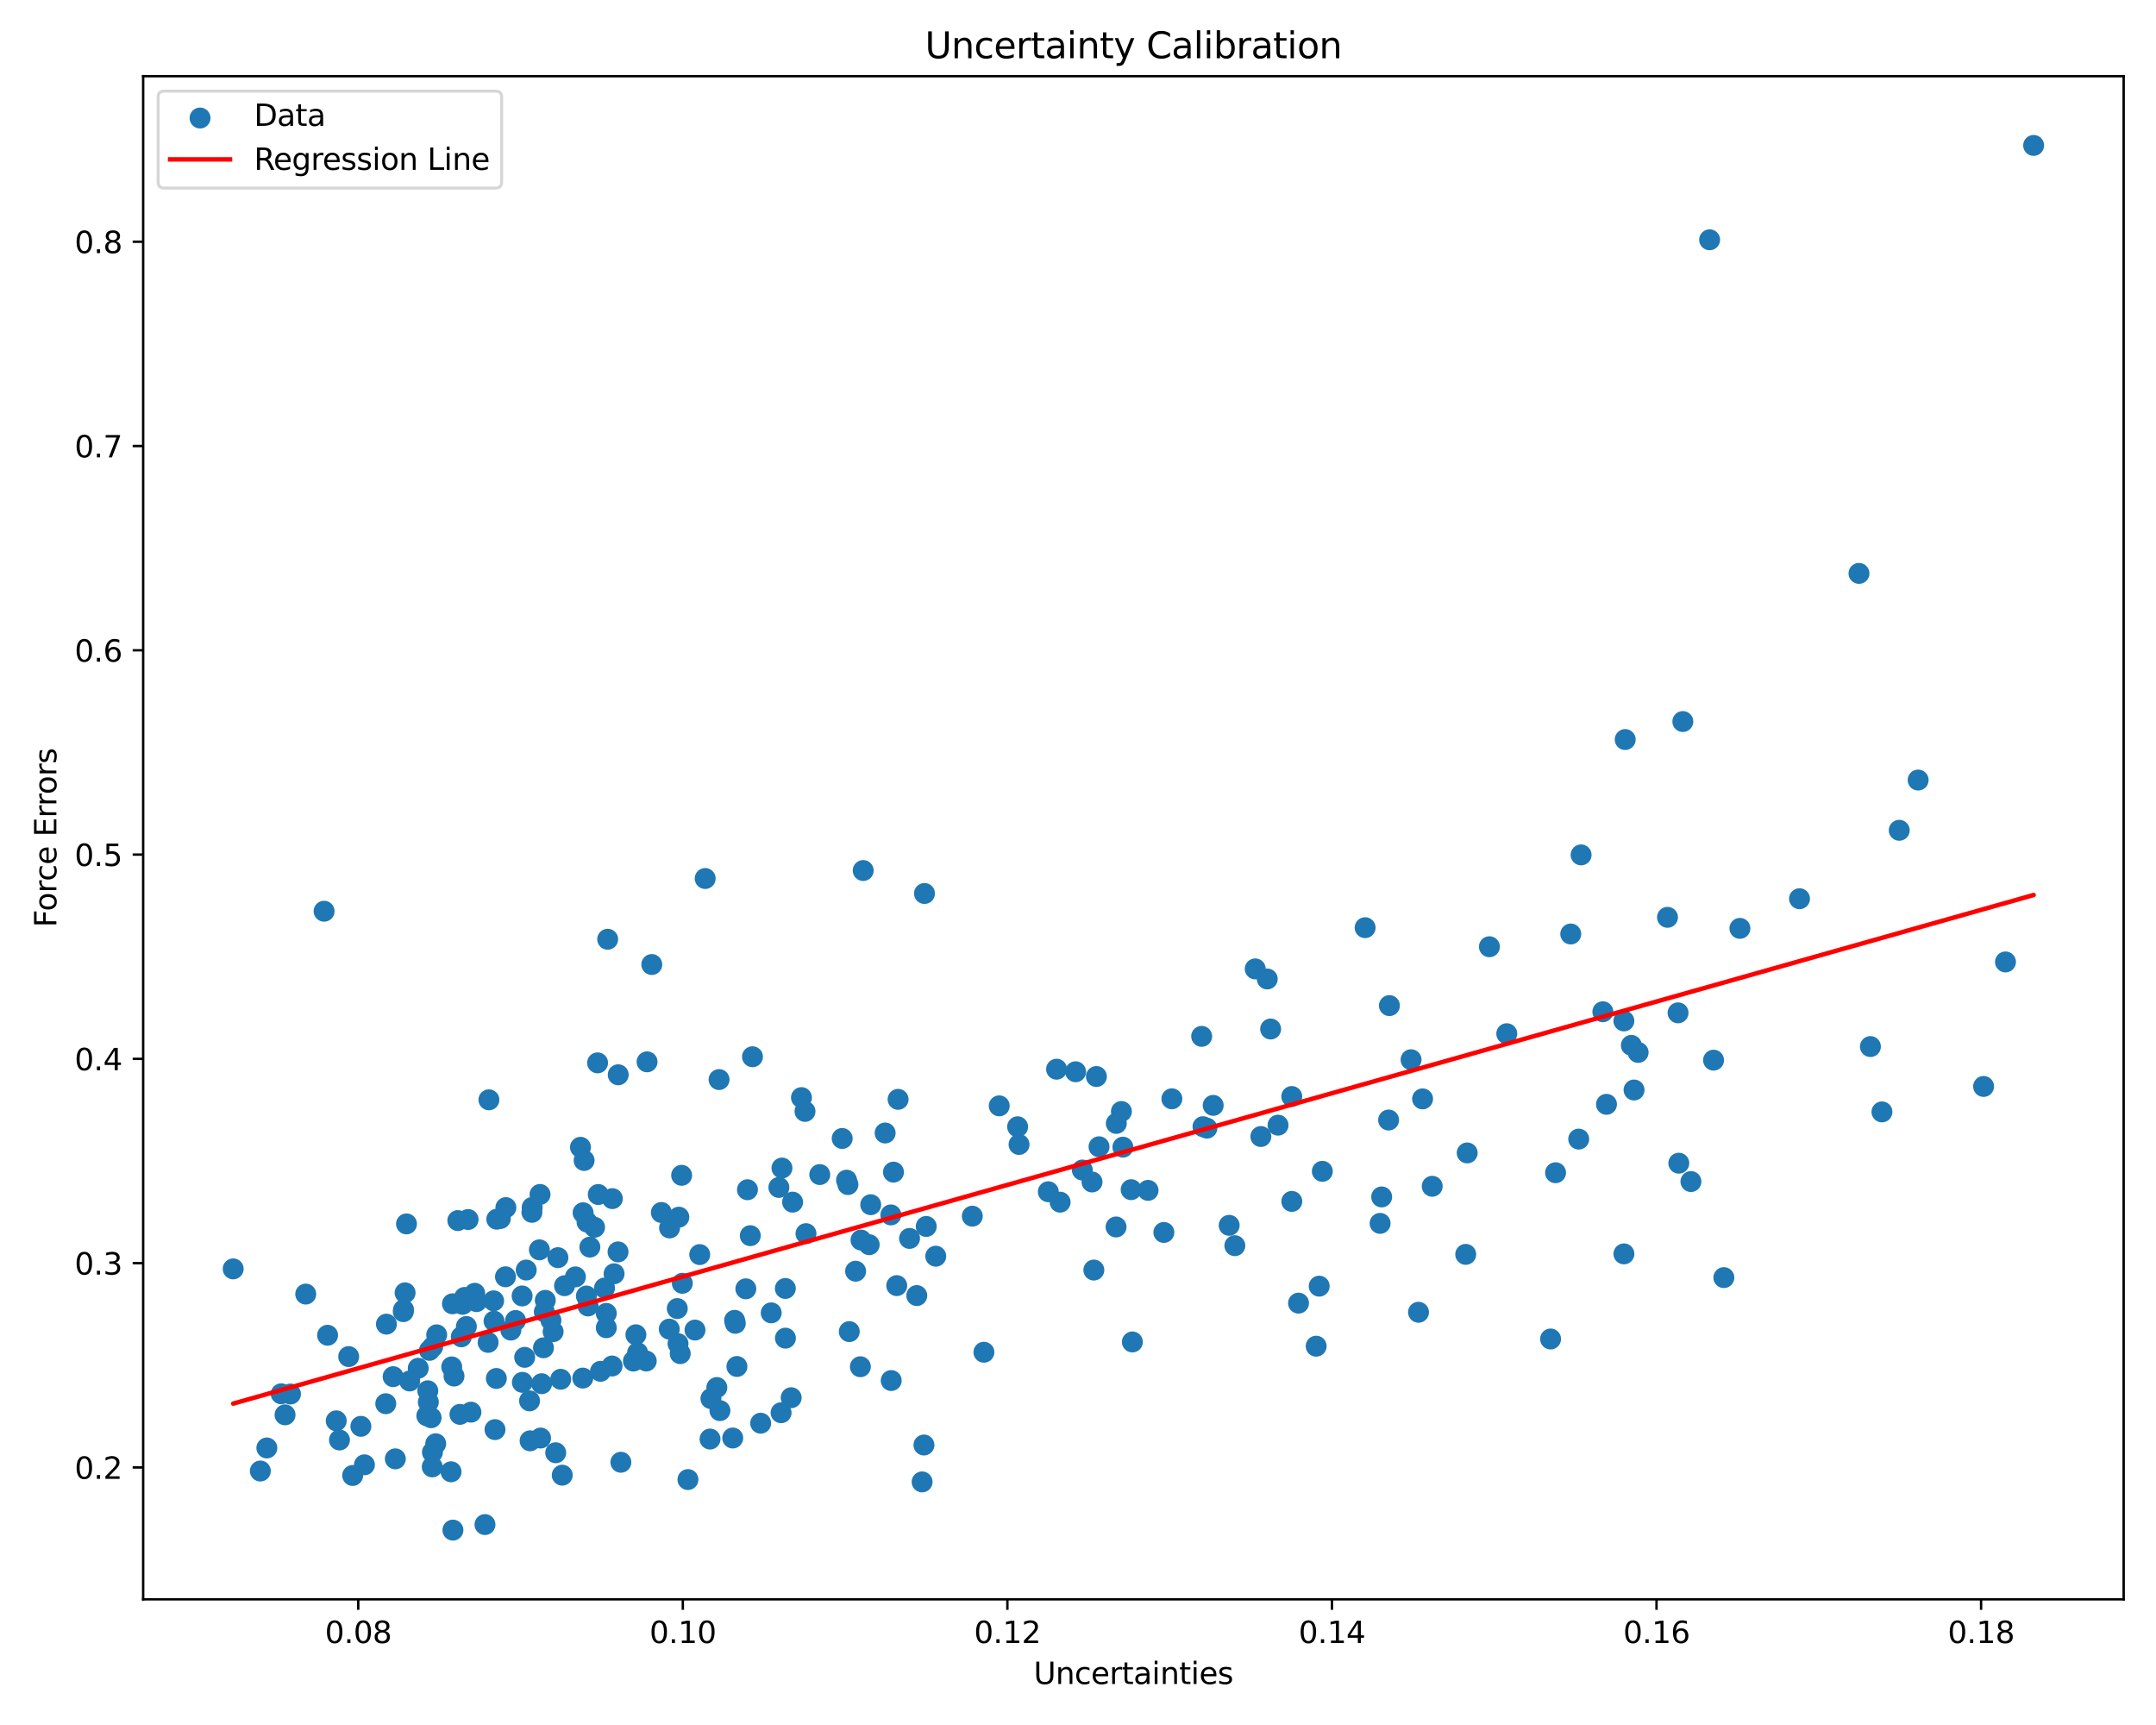 <?xml version="1.0" encoding="utf-8" standalone="no"?>
<!DOCTYPE svg PUBLIC "-//W3C//DTD SVG 1.1//EN"
  "http://www.w3.org/Graphics/SVG/1.1/DTD/svg11.dtd">
<svg xmlns:xlink="http://www.w3.org/1999/xlink" width="720pt" height="576pt" viewBox="0 0 720 576" xmlns="http://www.w3.org/2000/svg" version="1.1">
 <defs>
  <style type="text/css">*{stroke-linejoin: round; stroke-linecap: butt}</style>
 </defs>
 <g id="figure_1">
  <g id="patch_1">
   <path d="M 0 576 
L 720 576 
L 720 0 
L 0 0 
z
" style="fill: #ffffff"/>
  </g>
  <g id="axes_1">
   <g id="patch_2">
    <path d="M 47.81 534.04 
L 709.2 534.04 
L 709.2 25.44 
L 47.81 25.44 
z
" style="fill: #ffffff"/>
   </g>
   <g id="PathCollection_1">
    <defs>
     <path id="mb90febc2ed" d="M 0 3 
C 0.796 3 1.559 2.684 2.121 2.121 
C 2.684 1.559 3 0.796 3 0 
C 3 -0.796 2.684 -1.559 2.121 -2.121 
C 1.559 -2.684 0.796 -3 0 -3 
C -0.796 -3 -1.559 -2.684 -2.121 -2.121 
C -2.684 -1.559 -3 -0.796 -3 0 
C -3 0.796 -2.684 1.559 -2.121 2.121 
C -1.559 2.684 -0.796 3 0 3 
z
" style="stroke: #1f77b4"/>
    </defs>
    <g clip-path="url(#pcccabacec2)">
     <use xlink:href="#mb90febc2ed" x="503.191" y="345.166" style="fill: #1f77b4; stroke: #1f77b4"/>
     <use xlink:href="#mb90febc2ed" x="249.074" y="430.352" style="fill: #1f77b4; stroke: #1f77b4"/>
     <use xlink:href="#mb90febc2ed" x="244.694" y="480.172" style="fill: #1f77b4; stroke: #1f77b4"/>
     <use xlink:href="#mb90febc2ed" x="196.042" y="408.057" style="fill: #1f77b4; stroke: #1f77b4"/>
     <use xlink:href="#mb90febc2ed" x="440.548" y="429.466" style="fill: #1f77b4; stroke: #1f77b4"/>
     <use xlink:href="#mb90febc2ed" x="182.102" y="434.202" style="fill: #1f77b4; stroke: #1f77b4"/>
     <use xlink:href="#mb90febc2ed" x="172.166" y="440.933" style="fill: #1f77b4; stroke: #1f77b4"/>
     <use xlink:href="#mb90febc2ed" x="116.445" y="452.975" style="fill: #1f77b4; stroke: #1f77b4"/>
     <use xlink:href="#mb90febc2ed" x="135.281" y="431.691" style="fill: #1f77b4; stroke: #1f77b4"/>
     <use xlink:href="#mb90febc2ed" x="199.567" y="354.904" style="fill: #1f77b4; stroke: #1f77b4"/>
     <use xlink:href="#mb90febc2ed" x="261.139" y="390.028" style="fill: #1f77b4; stroke: #1f77b4"/>
     <use xlink:href="#mb90febc2ed" x="303.743" y="413.521" style="fill: #1f77b4; stroke: #1f77b4"/>
     <use xlink:href="#mb90febc2ed" x="528.013" y="285.457" style="fill: #1f77b4; stroke: #1f77b4"/>
     <use xlink:href="#mb90febc2ed" x="186.316" y="419.944" style="fill: #1f77b4; stroke: #1f77b4"/>
     <use xlink:href="#mb90febc2ed" x="354.032" y="401.419" style="fill: #1f77b4; stroke: #1f77b4"/>
     <use xlink:href="#mb90febc2ed" x="175.732" y="424.081" style="fill: #1f77b4; stroke: #1f77b4"/>
     <use xlink:href="#mb90febc2ed" x="295.596" y="378.323" style="fill: #1f77b4; stroke: #1f77b4"/>
     <use xlink:href="#mb90febc2ed" x="194.721" y="404.955" style="fill: #1f77b4; stroke: #1f77b4"/>
     <use xlink:href="#mb90febc2ed" x="129.045" y="442.148" style="fill: #1f77b4; stroke: #1f77b4"/>
     <use xlink:href="#mb90febc2ed" x="195.07" y="387.495" style="fill: #1f77b4; stroke: #1f77b4"/>
     <use xlink:href="#mb90febc2ed" x="205.071" y="425.329" style="fill: #1f77b4; stroke: #1f77b4"/>
     <use xlink:href="#mb90febc2ed" x="192.171" y="426.368" style="fill: #1f77b4; stroke: #1f77b4"/>
     <use xlink:href="#mb90febc2ed" x="547.056" y="351.416" style="fill: #1f77b4; stroke: #1f77b4"/>
     <use xlink:href="#mb90febc2ed" x="620.813" y="191.468" style="fill: #1f77b4; stroke: #1f77b4"/>
     <use xlink:href="#mb90febc2ed" x="151.619" y="459.483" style="fill: #1f77b4; stroke: #1f77b4"/>
     <use xlink:href="#mb90febc2ed" x="206.456" y="358.882" style="fill: #1f77b4; stroke: #1f77b4"/>
     <use xlink:href="#mb90febc2ed" x="206.397" y="418.022" style="fill: #1f77b4; stroke: #1f77b4"/>
     <use xlink:href="#mb90febc2ed" x="150.846" y="456.424" style="fill: #1f77b4; stroke: #1f77b4"/>
     <use xlink:href="#mb90febc2ed" x="572.244" y="354.006" style="fill: #1f77b4; stroke: #1f77b4"/>
     <use xlink:href="#mb90febc2ed" x="158.533" y="431.848" style="fill: #1f77b4; stroke: #1f77b4"/>
     <use xlink:href="#mb90febc2ed" x="250.565" y="412.605" style="fill: #1f77b4; stroke: #1f77b4"/>
     <use xlink:href="#mb90febc2ed" x="290.776" y="402.264" style="fill: #1f77b4; stroke: #1f77b4"/>
     <use xlink:href="#mb90febc2ed" x="412.382" y="415.948" style="fill: #1f77b4; stroke: #1f77b4"/>
     <use xlink:href="#mb90febc2ed" x="431.399" y="401.165" style="fill: #1f77b4; stroke: #1f77b4"/>
     <use xlink:href="#mb90febc2ed" x="410.483" y="409.157" style="fill: #1f77b4; stroke: #1f77b4"/>
     <use xlink:href="#mb90febc2ed" x="535.274" y="337.837" style="fill: #1f77b4; stroke: #1f77b4"/>
     <use xlink:href="#mb90febc2ed" x="164.984" y="441.154" style="fill: #1f77b4; stroke: #1f77b4"/>
     <use xlink:href="#mb90febc2ed" x="473.711" y="438.18" style="fill: #1f77b4; stroke: #1f77b4"/>
     <use xlink:href="#mb90febc2ed" x="281.251" y="380.147" style="fill: #1f77b4; stroke: #1f77b4"/>
     <use xlink:href="#mb90febc2ed" x="308.733" y="298.346" style="fill: #1f77b4; stroke: #1f77b4"/>
     <use xlink:href="#mb90febc2ed" x="560.388" y="338.2" style="fill: #1f77b4; stroke: #1f77b4"/>
     <use xlink:href="#mb90febc2ed" x="366.147" y="359.461" style="fill: #1f77b4; stroke: #1f77b4"/>
     <use xlink:href="#mb90febc2ed" x="223.502" y="443.808" style="fill: #1f77b4; stroke: #1f77b4"/>
     <use xlink:href="#mb90febc2ed" x="239.39" y="463.312" style="fill: #1f77b4; stroke: #1f77b4"/>
     <use xlink:href="#mb90febc2ed" x="117.777" y="492.681" style="fill: #1f77b4; stroke: #1f77b4"/>
     <use xlink:href="#mb90febc2ed" x="283.62" y="444.638" style="fill: #1f77b4; stroke: #1f77b4"/>
     <use xlink:href="#mb90febc2ed" x="152.891" y="407.567" style="fill: #1f77b4; stroke: #1f77b4"/>
     <use xlink:href="#mb90febc2ed" x="403.045" y="376.7" style="fill: #1f77b4; stroke: #1f77b4"/>
     <use xlink:href="#mb90febc2ed" x="157.274" y="471.536" style="fill: #1f77b4; stroke: #1f77b4"/>
     <use xlink:href="#mb90febc2ed" x="226.178" y="436.943" style="fill: #1f77b4; stroke: #1f77b4"/>
     <use xlink:href="#mb90febc2ed" x="185.579" y="485.092" style="fill: #1f77b4; stroke: #1f77b4"/>
     <use xlink:href="#mb90febc2ed" x="165.753" y="460.292" style="fill: #1f77b4; stroke: #1f77b4"/>
     <use xlink:href="#mb90febc2ed" x="542.296" y="340.902" style="fill: #1f77b4; stroke: #1f77b4"/>
     <use xlink:href="#mb90febc2ed" x="156.329" y="407.21" style="fill: #1f77b4; stroke: #1f77b4"/>
     <use xlink:href="#mb90febc2ed" x="669.735" y="321.208" style="fill: #1f77b4; stroke: #1f77b4"/>
     <use xlink:href="#mb90febc2ed" x="542.74" y="246.945" style="fill: #1f77b4; stroke: #1f77b4"/>
     <use xlink:href="#mb90febc2ed" x="183.993" y="440.871" style="fill: #1f77b4; stroke: #1f77b4"/>
     <use xlink:href="#mb90febc2ed" x="102.099" y="432.11" style="fill: #1f77b4; stroke: #1f77b4"/>
     <use xlink:href="#mb90febc2ed" x="132.024" y="487.127" style="fill: #1f77b4; stroke: #1f77b4"/>
     <use xlink:href="#mb90febc2ed" x="155.748" y="442.939" style="fill: #1f77b4; stroke: #1f77b4"/>
     <use xlink:href="#mb90febc2ed" x="628.48" y="371.277" style="fill: #1f77b4; stroke: #1f77b4"/>
     <use xlink:href="#mb90febc2ed" x="86.94" y="491.191" style="fill: #1f77b4; stroke: #1f77b4"/>
     <use xlink:href="#mb90febc2ed" x="287.528" y="414.062" style="fill: #1f77b4; stroke: #1f77b4"/>
     <use xlink:href="#mb90febc2ed" x="120.517" y="476.268" style="fill: #1f77b4; stroke: #1f77b4"/>
     <use xlink:href="#mb90febc2ed" x="561.986" y="240.931" style="fill: #1f77b4; stroke: #1f77b4"/>
     <use xlink:href="#mb90febc2ed" x="211.529" y="454.483" style="fill: #1f77b4; stroke: #1f77b4"/>
     <use xlink:href="#mb90febc2ed" x="134.762" y="437.355" style="fill: #1f77b4; stroke: #1f77b4"/>
     <use xlink:href="#mb90febc2ed" x="226.704" y="406.429" style="fill: #1f77b4; stroke: #1f77b4"/>
     <use xlink:href="#mb90febc2ed" x="245.318" y="440.881" style="fill: #1f77b4; stroke: #1f77b4"/>
     <use xlink:href="#mb90febc2ed" x="187.247" y="460.557" style="fill: #1f77b4; stroke: #1f77b4"/>
     <use xlink:href="#mb90febc2ed" x="134.68" y="437.982" style="fill: #1f77b4; stroke: #1f77b4"/>
     <use xlink:href="#mb90febc2ed" x="164.847" y="434.363" style="fill: #1f77b4; stroke: #1f77b4"/>
     <use xlink:href="#mb90febc2ed" x="268.831" y="371.106" style="fill: #1f77b4; stroke: #1f77b4"/>
     <use xlink:href="#mb90febc2ed" x="145.835" y="445.715" style="fill: #1f77b4; stroke: #1f77b4"/>
     <use xlink:href="#mb90febc2ed" x="143.975" y="473.398" style="fill: #1f77b4; stroke: #1f77b4"/>
     <use xlink:href="#mb90febc2ed" x="269.162" y="411.931" style="fill: #1f77b4; stroke: #1f77b4"/>
     <use xlink:href="#mb90febc2ed" x="461.413" y="399.672" style="fill: #1f77b4; stroke: #1f77b4"/>
     <use xlink:href="#mb90febc2ed" x="264.221" y="466.717" style="fill: #1f77b4; stroke: #1f77b4"/>
     <use xlink:href="#mb90febc2ed" x="240.427" y="471.025" style="fill: #1f77b4; stroke: #1f77b4"/>
     <use xlink:href="#mb90febc2ed" x="361.444" y="390.684" style="fill: #1f77b4; stroke: #1f77b4"/>
     <use xlink:href="#mb90febc2ed" x="298.381" y="391.39" style="fill: #1f77b4; stroke: #1f77b4"/>
     <use xlink:href="#mb90febc2ed" x="287.322" y="456.369" style="fill: #1f77b4; stroke: #1f77b4"/>
     <use xlink:href="#mb90febc2ed" x="489.971" y="384.981" style="fill: #1f77b4; stroke: #1f77b4"/>
     <use xlink:href="#mb90febc2ed" x="232.096" y="444.126" style="fill: #1f77b4; stroke: #1f77b4"/>
     <use xlink:href="#mb90febc2ed" x="600.953" y="300.096" style="fill: #1f77b4; stroke: #1f77b4"/>
     <use xlink:href="#mb90febc2ed" x="227.863" y="428.511" style="fill: #1f77b4; stroke: #1f77b4"/>
     <use xlink:href="#mb90febc2ed" x="163.275" y="367.244" style="fill: #1f77b4; stroke: #1f77b4"/>
     <use xlink:href="#mb90febc2ed" x="350.084" y="397.938" style="fill: #1f77b4; stroke: #1f77b4"/>
     <use xlink:href="#mb90febc2ed" x="308.554" y="482.509" style="fill: #1f77b4; stroke: #1f77b4"/>
     <use xlink:href="#mb90febc2ed" x="489.48" y="418.851" style="fill: #1f77b4; stroke: #1f77b4"/>
     <use xlink:href="#mb90febc2ed" x="433.642" y="435.131" style="fill: #1f77b4; stroke: #1f77b4"/>
     <use xlink:href="#mb90febc2ed" x="223.605" y="410.031" style="fill: #1f77b4; stroke: #1f77b4"/>
     <use xlink:href="#mb90febc2ed" x="143.043" y="468.19" style="fill: #1f77b4; stroke: #1f77b4"/>
     <use xlink:href="#mb90febc2ed" x="180.528" y="480.181" style="fill: #1f77b4; stroke: #1f77b4"/>
     <use xlink:href="#mb90febc2ed" x="97.003" y="465.483" style="fill: #1f77b4; stroke: #1f77b4"/>
     <use xlink:href="#mb90febc2ed" x="131.289" y="459.684" style="fill: #1f77b4; stroke: #1f77b4"/>
     <use xlink:href="#mb90febc2ed" x="155.136" y="433.234" style="fill: #1f77b4; stroke: #1f77b4"/>
     <use xlink:href="#mb90febc2ed" x="154.05" y="446.385" style="fill: #1f77b4; stroke: #1f77b4"/>
     <use xlink:href="#mb90febc2ed" x="254.026" y="475.227" style="fill: #1f77b4; stroke: #1f77b4"/>
     <use xlink:href="#mb90febc2ed" x="202.474" y="443.346" style="fill: #1f77b4; stroke: #1f77b4"/>
     <use xlink:href="#mb90febc2ed" x="564.69" y="394.534" style="fill: #1f77b4; stroke: #1f77b4"/>
     <use xlink:href="#mb90febc2ed" x="165.903" y="407.11" style="fill: #1f77b4; stroke: #1f77b4"/>
     <use xlink:href="#mb90febc2ed" x="536.49" y="368.746" style="fill: #1f77b4; stroke: #1f77b4"/>
     <use xlink:href="#mb90febc2ed" x="215.817" y="454.461" style="fill: #1f77b4; stroke: #1f77b4"/>
     <use xlink:href="#mb90febc2ed" x="424.333" y="343.598" style="fill: #1f77b4; stroke: #1f77b4"/>
     <use xlink:href="#mb90febc2ed" x="204.495" y="400.238" style="fill: #1f77b4; stroke: #1f77b4"/>
     <use xlink:href="#mb90febc2ed" x="200.541" y="457.899" style="fill: #1f77b4; stroke: #1f77b4"/>
     <use xlink:href="#mb90febc2ed" x="463.996" y="335.786" style="fill: #1f77b4; stroke: #1f77b4"/>
     <use xlink:href="#mb90febc2ed" x="463.732" y="373.995" style="fill: #1f77b4; stroke: #1f77b4"/>
     <use xlink:href="#mb90febc2ed" x="227.637" y="392.45" style="fill: #1f77b4; stroke: #1f77b4"/>
     <use xlink:href="#mb90febc2ed" x="220.862" y="404.863" style="fill: #1f77b4; stroke: #1f77b4"/>
     <use xlink:href="#mb90febc2ed" x="312.5" y="419.457" style="fill: #1f77b4; stroke: #1f77b4"/>
     <use xlink:href="#mb90febc2ed" x="288.271" y="290.684" style="fill: #1f77b4; stroke: #1f77b4"/>
     <use xlink:href="#mb90febc2ed" x="177.636" y="404.816" style="fill: #1f77b4; stroke: #1f77b4"/>
     <use xlink:href="#mb90febc2ed" x="273.764" y="392.2" style="fill: #1f77b4; stroke: #1f77b4"/>
     <use xlink:href="#mb90febc2ed" x="497.387" y="316.128" style="fill: #1f77b4; stroke: #1f77b4"/>
     <use xlink:href="#mb90febc2ed" x="187.764" y="492.579" style="fill: #1f77b4; stroke: #1f77b4"/>
     <use xlink:href="#mb90febc2ed" x="188.529" y="429.318" style="fill: #1f77b4; stroke: #1f77b4"/>
     <use xlink:href="#mb90febc2ed" x="165.306" y="477.369" style="fill: #1f77b4; stroke: #1f77b4"/>
     <use xlink:href="#mb90febc2ed" x="181.496" y="450.049" style="fill: #1f77b4; stroke: #1f77b4"/>
     <use xlink:href="#mb90febc2ed" x="383.395" y="397.482" style="fill: #1f77b4; stroke: #1f77b4"/>
     <use xlink:href="#mb90febc2ed" x="391.348" y="366.901" style="fill: #1f77b4; stroke: #1f77b4"/>
     <use xlink:href="#mb90febc2ed" x="139.666" y="456.881" style="fill: #1f77b4; stroke: #1f77b4"/>
     <use xlink:href="#mb90febc2ed" x="575.686" y="426.61" style="fill: #1f77b4; stroke: #1f77b4"/>
     <use xlink:href="#mb90febc2ed" x="309.319" y="409.525" style="fill: #1f77b4; stroke: #1f77b4"/>
     <use xlink:href="#mb90febc2ed" x="121.701" y="489.119" style="fill: #1f77b4; stroke: #1f77b4"/>
     <use xlink:href="#mb90febc2ed" x="163.002" y="448.241" style="fill: #1f77b4; stroke: #1f77b4"/>
     <use xlink:href="#mb90febc2ed" x="634.258" y="277.244" style="fill: #1f77b4; stroke: #1f77b4"/>
     <use xlink:href="#mb90febc2ed" x="176.845" y="467.768" style="fill: #1f77b4; stroke: #1f77b4"/>
     <use xlink:href="#mb90febc2ed" x="374.992" y="383.052" style="fill: #1f77b4; stroke: #1f77b4"/>
     <use xlink:href="#mb90febc2ed" x="108.232" y="304.27" style="fill: #1f77b4; stroke: #1f77b4"/>
     <use xlink:href="#mb90febc2ed" x="175.216" y="453.233" style="fill: #1f77b4; stroke: #1f77b4"/>
     <use xlink:href="#mb90febc2ed" x="307.941" y="494.831" style="fill: #1f77b4; stroke: #1f77b4"/>
     <use xlink:href="#mb90febc2ed" x="174.358" y="432.734" style="fill: #1f77b4; stroke: #1f77b4"/>
     <use xlink:href="#mb90febc2ed" x="471.226" y="353.853" style="fill: #1f77b4; stroke: #1f77b4"/>
     <use xlink:href="#mb90febc2ed" x="161.957" y="509.072" style="fill: #1f77b4; stroke: #1f77b4"/>
     <use xlink:href="#mb90febc2ed" x="235.499" y="293.347" style="fill: #1f77b4; stroke: #1f77b4"/>
     <use xlink:href="#mb90febc2ed" x="560.642" y="388.407" style="fill: #1f77b4; stroke: #1f77b4"/>
     <use xlink:href="#mb90febc2ed" x="364.684" y="394.677" style="fill: #1f77b4; stroke: #1f77b4"/>
     <use xlink:href="#mb90febc2ed" x="662.427" y="362.777" style="fill: #1f77b4; stroke: #1f77b4"/>
     <use xlink:href="#mb90febc2ed" x="328.576" y="451.527" style="fill: #1f77b4; stroke: #1f77b4"/>
     <use xlink:href="#mb90febc2ed" x="257.546" y="438.38" style="fill: #1f77b4; stroke: #1f77b4"/>
     <use xlink:href="#mb90febc2ed" x="180.88" y="462.04" style="fill: #1f77b4; stroke: #1f77b4"/>
     <use xlink:href="#mb90febc2ed" x="478.292" y="396.111" style="fill: #1f77b4; stroke: #1f77b4"/>
     <use xlink:href="#mb90febc2ed" x="401.737" y="376.211" style="fill: #1f77b4; stroke: #1f77b4"/>
     <use xlink:href="#mb90febc2ed" x="233.675" y="418.923" style="fill: #1f77b4; stroke: #1f77b4"/>
     <use xlink:href="#mb90febc2ed" x="181.769" y="438.035" style="fill: #1f77b4; stroke: #1f77b4"/>
     <use xlink:href="#mb90febc2ed" x="378.162" y="448.096" style="fill: #1f77b4; stroke: #1f77b4"/>
     <use xlink:href="#mb90febc2ed" x="401.298" y="346.052" style="fill: #1f77b4; stroke: #1f77b4"/>
     <use xlink:href="#mb90febc2ed" x="441.596" y="391.12" style="fill: #1f77b4; stroke: #1f77b4"/>
     <use xlink:href="#mb90febc2ed" x="89.115" y="483.493" style="fill: #1f77b4; stroke: #1f77b4"/>
     <use xlink:href="#mb90febc2ed" x="359.206" y="357.877" style="fill: #1f77b4; stroke: #1f77b4"/>
     <use xlink:href="#mb90febc2ed" x="194.624" y="460.16" style="fill: #1f77b4; stroke: #1f77b4"/>
     <use xlink:href="#mb90febc2ed" x="426.801" y="375.707" style="fill: #1f77b4; stroke: #1f77b4"/>
     <use xlink:href="#mb90febc2ed" x="216.089" y="354.56" style="fill: #1f77b4; stroke: #1f77b4"/>
     <use xlink:href="#mb90febc2ed" x="196.987" y="416.425" style="fill: #1f77b4; stroke: #1f77b4"/>
     <use xlink:href="#mb90febc2ed" x="193.852" y="383.091" style="fill: #1f77b4; stroke: #1f77b4"/>
     <use xlink:href="#mb90febc2ed" x="77.873" y="423.697" style="fill: #1f77b4; stroke: #1f77b4"/>
     <use xlink:href="#mb90febc2ed" x="365.289" y="424.086" style="fill: #1f77b4; stroke: #1f77b4"/>
     <use xlink:href="#mb90febc2ed" x="180.134" y="417.331" style="fill: #1f77b4; stroke: #1f77b4"/>
     <use xlink:href="#mb90febc2ed" x="377.751" y="397.247" style="fill: #1f77b4; stroke: #1f77b4"/>
     <use xlink:href="#mb90febc2ed" x="154.497" y="435.53" style="fill: #1f77b4; stroke: #1f77b4"/>
     <use xlink:href="#mb90febc2ed" x="339.836" y="376.247" style="fill: #1f77b4; stroke: #1f77b4"/>
     <use xlink:href="#mb90febc2ed" x="262.293" y="446.828" style="fill: #1f77b4; stroke: #1f77b4"/>
     <use xlink:href="#mb90febc2ed" x="151.254" y="510.922" style="fill: #1f77b4; stroke: #1f77b4"/>
     <use xlink:href="#mb90febc2ed" x="135.749" y="408.676" style="fill: #1f77b4; stroke: #1f77b4"/>
     <use xlink:href="#mb90febc2ed" x="324.701" y="406.098" style="fill: #1f77b4; stroke: #1f77b4"/>
     <use xlink:href="#mb90febc2ed" x="202.936" y="313.629" style="fill: #1f77b4; stroke: #1f77b4"/>
     <use xlink:href="#mb90febc2ed" x="136.809" y="461.126" style="fill: #1f77b4; stroke: #1f77b4"/>
     <use xlink:href="#mb90febc2ed" x="299.465" y="429.285" style="fill: #1f77b4; stroke: #1f77b4"/>
     <use xlink:href="#mb90febc2ed" x="264.69" y="401.408" style="fill: #1f77b4; stroke: #1f77b4"/>
     <use xlink:href="#mb90febc2ed" x="180.345" y="398.841" style="fill: #1f77b4; stroke: #1f77b4"/>
     <use xlink:href="#mb90febc2ed" x="388.674" y="411.523" style="fill: #1f77b4; stroke: #1f77b4"/>
     <use xlink:href="#mb90febc2ed" x="144.415" y="484.928" style="fill: #1f77b4; stroke: #1f77b4"/>
     <use xlink:href="#mb90febc2ed" x="581.049" y="309.996" style="fill: #1f77b4; stroke: #1f77b4"/>
     <use xlink:href="#mb90febc2ed" x="367.022" y="382.923" style="fill: #1f77b4; stroke: #1f77b4"/>
     <use xlink:href="#mb90febc2ed" x="144.486" y="449.718" style="fill: #1f77b4; stroke: #1f77b4"/>
     <use xlink:href="#mb90febc2ed" x="229.739" y="494.045" style="fill: #1f77b4; stroke: #1f77b4"/>
     <use xlink:href="#mb90febc2ed" x="290.27" y="415.624" style="fill: #1f77b4; stroke: #1f77b4"/>
     <use xlink:href="#mb90febc2ed" x="431.385" y="366.137" style="fill: #1f77b4; stroke: #1f77b4"/>
     <use xlink:href="#mb90febc2ed" x="282.705" y="394.077" style="fill: #1f77b4; stroke: #1f77b4"/>
     <use xlink:href="#mb90febc2ed" x="153.6" y="472.275" style="fill: #1f77b4; stroke: #1f77b4"/>
     <use xlink:href="#mb90febc2ed" x="112.29" y="474.436" style="fill: #1f77b4; stroke: #1f77b4"/>
     <use xlink:href="#mb90febc2ed" x="240.133" y="360.483" style="fill: #1f77b4; stroke: #1f77b4"/>
     <use xlink:href="#mb90febc2ed" x="333.694" y="369.265" style="fill: #1f77b4; stroke: #1f77b4"/>
     <use xlink:href="#mb90febc2ed" x="196.375" y="436.074" style="fill: #1f77b4; stroke: #1f77b4"/>
     <use xlink:href="#mb90febc2ed" x="372.792" y="375.125" style="fill: #1f77b4; stroke: #1f77b4"/>
     <use xlink:href="#mb90febc2ed" x="405.152" y="369.098" style="fill: #1f77b4; stroke: #1f77b4"/>
     <use xlink:href="#mb90febc2ed" x="475.072" y="366.931" style="fill: #1f77b4; stroke: #1f77b4"/>
     <use xlink:href="#mb90febc2ed" x="93.905" y="465.402" style="fill: #1f77b4; stroke: #1f77b4"/>
     <use xlink:href="#mb90febc2ed" x="128.826" y="468.718" style="fill: #1f77b4; stroke: #1f77b4"/>
     <use xlink:href="#mb90febc2ed" x="340.314" y="382.154" style="fill: #1f77b4; stroke: #1f77b4"/>
     <use xlink:href="#mb90febc2ed" x="246.093" y="456.288" style="fill: #1f77b4; stroke: #1f77b4"/>
     <use xlink:href="#mb90febc2ed" x="202.473" y="438.556" style="fill: #1f77b4; stroke: #1f77b4"/>
     <use xlink:href="#mb90febc2ed" x="306.16" y="432.607" style="fill: #1f77b4; stroke: #1f77b4"/>
     <use xlink:href="#mb90febc2ed" x="542.309" y="418.688" style="fill: #1f77b4; stroke: #1f77b4"/>
     <use xlink:href="#mb90febc2ed" x="267.652" y="366.503" style="fill: #1f77b4; stroke: #1f77b4"/>
     <use xlink:href="#mb90febc2ed" x="439.541" y="449.509" style="fill: #1f77b4; stroke: #1f77b4"/>
     <use xlink:href="#mb90febc2ed" x="249.616" y="397.265" style="fill: #1f77b4; stroke: #1f77b4"/>
     <use xlink:href="#mb90febc2ed" x="198.561" y="409.808" style="fill: #1f77b4; stroke: #1f77b4"/>
     <use xlink:href="#mb90febc2ed" x="184.721" y="444.666" style="fill: #1f77b4; stroke: #1f77b4"/>
     <use xlink:href="#mb90febc2ed" x="113.369" y="480.828" style="fill: #1f77b4; stroke: #1f77b4"/>
     <use xlink:href="#mb90febc2ed" x="297.508" y="405.675" style="fill: #1f77b4; stroke: #1f77b4"/>
     <use xlink:href="#mb90febc2ed" x="167.095" y="406.874" style="fill: #1f77b4; stroke: #1f77b4"/>
     <use xlink:href="#mb90febc2ed" x="237.117" y="480.52" style="fill: #1f77b4; stroke: #1f77b4"/>
     <use xlink:href="#mb90febc2ed" x="151.093" y="435.356" style="fill: #1f77b4; stroke: #1f77b4"/>
     <use xlink:href="#mb90febc2ed" x="177.024" y="481.11" style="fill: #1f77b4; stroke: #1f77b4"/>
     <use xlink:href="#mb90febc2ed" x="519.48" y="391.591" style="fill: #1f77b4; stroke: #1f77b4"/>
     <use xlink:href="#mb90febc2ed" x="226.43" y="448.663" style="fill: #1f77b4; stroke: #1f77b4"/>
     <use xlink:href="#mb90febc2ed" x="174.445" y="461.586" style="fill: #1f77b4; stroke: #1f77b4"/>
     <use xlink:href="#mb90febc2ed" x="109.397" y="445.856" style="fill: #1f77b4; stroke: #1f77b4"/>
     <use xlink:href="#mb90febc2ed" x="170.602" y="444.134" style="fill: #1f77b4; stroke: #1f77b4"/>
     <use xlink:href="#mb90febc2ed" x="168.941" y="403.232" style="fill: #1f77b4; stroke: #1f77b4"/>
     <use xlink:href="#mb90febc2ed" x="570.934" y="80.07" style="fill: #1f77b4; stroke: #1f77b4"/>
     <use xlink:href="#mb90febc2ed" x="142.532" y="472.751" style="fill: #1f77b4; stroke: #1f77b4"/>
     <use xlink:href="#mb90febc2ed" x="455.888" y="309.765" style="fill: #1f77b4; stroke: #1f77b4"/>
     <use xlink:href="#mb90febc2ed" x="423.198" y="326.89" style="fill: #1f77b4; stroke: #1f77b4"/>
     <use xlink:href="#mb90febc2ed" x="352.846" y="357.022" style="fill: #1f77b4; stroke: #1f77b4"/>
     <use xlink:href="#mb90febc2ed" x="283.17" y="395.541" style="fill: #1f77b4; stroke: #1f77b4"/>
     <use xlink:href="#mb90febc2ed" x="517.82" y="447.107" style="fill: #1f77b4; stroke: #1f77b4"/>
     <use xlink:href="#mb90febc2ed" x="624.627" y="349.465" style="fill: #1f77b4; stroke: #1f77b4"/>
     <use xlink:href="#mb90febc2ed" x="177.723" y="403.175" style="fill: #1f77b4; stroke: #1f77b4"/>
     <use xlink:href="#mb90febc2ed" x="419.185" y="323.525" style="fill: #1f77b4; stroke: #1f77b4"/>
     <use xlink:href="#mb90febc2ed" x="199.791" y="398.86" style="fill: #1f77b4; stroke: #1f77b4"/>
     <use xlink:href="#mb90febc2ed" x="297.623" y="460.981" style="fill: #1f77b4; stroke: #1f77b4"/>
     <use xlink:href="#mb90febc2ed" x="168.806" y="426.336" style="fill: #1f77b4; stroke: #1f77b4"/>
     <use xlink:href="#mb90febc2ed" x="204.404" y="456.129" style="fill: #1f77b4; stroke: #1f77b4"/>
     <use xlink:href="#mb90febc2ed" x="679.137" y="48.558" style="fill: #1f77b4; stroke: #1f77b4"/>
     <use xlink:href="#mb90febc2ed" x="95.192" y="472.434" style="fill: #1f77b4; stroke: #1f77b4"/>
     <use xlink:href="#mb90febc2ed" x="544.793" y="349.06" style="fill: #1f77b4; stroke: #1f77b4"/>
     <use xlink:href="#mb90febc2ed" x="545.695" y="363.965" style="fill: #1f77b4; stroke: #1f77b4"/>
     <use xlink:href="#mb90febc2ed" x="372.712" y="409.697" style="fill: #1f77b4; stroke: #1f77b4"/>
     <use xlink:href="#mb90febc2ed" x="217.666" y="322.067" style="fill: #1f77b4; stroke: #1f77b4"/>
     <use xlink:href="#mb90febc2ed" x="640.569" y="260.47" style="fill: #1f77b4; stroke: #1f77b4"/>
     <use xlink:href="#mb90febc2ed" x="159.137" y="434.629" style="fill: #1f77b4; stroke: #1f77b4"/>
     <use xlink:href="#mb90febc2ed" x="212.927" y="451.678" style="fill: #1f77b4; stroke: #1f77b4"/>
     <use xlink:href="#mb90febc2ed" x="245.559" y="441.875" style="fill: #1f77b4; stroke: #1f77b4"/>
     <use xlink:href="#mb90febc2ed" x="299.922" y="367.087" style="fill: #1f77b4; stroke: #1f77b4"/>
     <use xlink:href="#mb90febc2ed" x="285.733" y="424.473" style="fill: #1f77b4; stroke: #1f77b4"/>
     <use xlink:href="#mb90febc2ed" x="212.356" y="445.694" style="fill: #1f77b4; stroke: #1f77b4"/>
     <use xlink:href="#mb90febc2ed" x="260.107" y="396.501" style="fill: #1f77b4; stroke: #1f77b4"/>
     <use xlink:href="#mb90febc2ed" x="207.345" y="488.27" style="fill: #1f77b4; stroke: #1f77b4"/>
     <use xlink:href="#mb90febc2ed" x="421.067" y="379.496" style="fill: #1f77b4; stroke: #1f77b4"/>
     <use xlink:href="#mb90febc2ed" x="251.294" y="352.862" style="fill: #1f77b4; stroke: #1f77b4"/>
     <use xlink:href="#mb90febc2ed" x="144.345" y="489.807" style="fill: #1f77b4; stroke: #1f77b4"/>
     <use xlink:href="#mb90febc2ed" x="150.636" y="491.452" style="fill: #1f77b4; stroke: #1f77b4"/>
     <use xlink:href="#mb90febc2ed" x="460.891" y="408.499" style="fill: #1f77b4; stroke: #1f77b4"/>
     <use xlink:href="#mb90febc2ed" x="195.827" y="432.761" style="fill: #1f77b4; stroke: #1f77b4"/>
     <use xlink:href="#mb90febc2ed" x="374.498" y="371.139" style="fill: #1f77b4; stroke: #1f77b4"/>
     <use xlink:href="#mb90febc2ed" x="201.883" y="430.093" style="fill: #1f77b4; stroke: #1f77b4"/>
     <use xlink:href="#mb90febc2ed" x="145.506" y="482.087" style="fill: #1f77b4; stroke: #1f77b4"/>
     <use xlink:href="#mb90febc2ed" x="556.859" y="306.307" style="fill: #1f77b4; stroke: #1f77b4"/>
     <use xlink:href="#mb90febc2ed" x="524.556" y="311.871" style="fill: #1f77b4; stroke: #1f77b4"/>
     <use xlink:href="#mb90febc2ed" x="142.859" y="464.397" style="fill: #1f77b4; stroke: #1f77b4"/>
     <use xlink:href="#mb90febc2ed" x="227.161" y="451.998" style="fill: #1f77b4; stroke: #1f77b4"/>
     <use xlink:href="#mb90febc2ed" x="237.416" y="467.018" style="fill: #1f77b4; stroke: #1f77b4"/>
     <use xlink:href="#mb90febc2ed" x="260.848" y="471.726" style="fill: #1f77b4; stroke: #1f77b4"/>
     <use xlink:href="#mb90febc2ed" x="143.422" y="450.906" style="fill: #1f77b4; stroke: #1f77b4"/>
     <use xlink:href="#mb90febc2ed" x="262.266" y="430.235" style="fill: #1f77b4; stroke: #1f77b4"/>
     <use xlink:href="#mb90febc2ed" x="527.218" y="380.362" style="fill: #1f77b4; stroke: #1f77b4"/>
    </g>
   </g>
   <g id="matplotlib.axis_1">
    <g id="xtick_1">
     <g id="line2d_1">
      <defs>
       <path id="m826f01d631" d="M 0 0 
L 0 3.5 
" style="stroke: #000000; stroke-width: 0.8"/>
      </defs>
      <g>
       <use xlink:href="#m826f01d631" x="119.642" y="534.04" style="stroke: #000000; stroke-width: 0.8"/>
      </g>
     </g>
     <g id="text_1">
      <!-- 0.08 -->
      <g transform="translate(108.509 548.638) scale(0.1 -0.1)">
       <defs>
        <path id="DejaVuSans-30" d="M 2034 4250 
Q 1547 4250 1301 3770 
Q 1056 3291 1056 2328 
Q 1056 1369 1301 889 
Q 1547 409 2034 409 
Q 2525 409 2770 889 
Q 3016 1369 3016 2328 
Q 3016 3291 2770 3770 
Q 2525 4250 2034 4250 
z
M 2034 4750 
Q 2819 4750 3233 4129 
Q 3647 3509 3647 2328 
Q 3647 1150 3233 529 
Q 2819 -91 2034 -91 
Q 1250 -91 836 529 
Q 422 1150 422 2328 
Q 422 3509 836 4129 
Q 1250 4750 2034 4750 
z
" transform="scale(0.016)"/>
        <path id="DejaVuSans-2e" d="M 684 794 
L 1344 794 
L 1344 0 
L 684 0 
L 684 794 
z
" transform="scale(0.016)"/>
        <path id="DejaVuSans-38" d="M 2034 2216 
Q 1584 2216 1326 1975 
Q 1069 1734 1069 1313 
Q 1069 891 1326 650 
Q 1584 409 2034 409 
Q 2484 409 2743 651 
Q 3003 894 3003 1313 
Q 3003 1734 2745 1975 
Q 2488 2216 2034 2216 
z
M 1403 2484 
Q 997 2584 770 2862 
Q 544 3141 544 3541 
Q 544 4100 942 4425 
Q 1341 4750 2034 4750 
Q 2731 4750 3128 4425 
Q 3525 4100 3525 3541 
Q 3525 3141 3298 2862 
Q 3072 2584 2669 2484 
Q 3125 2378 3379 2068 
Q 3634 1759 3634 1313 
Q 3634 634 3220 271 
Q 2806 -91 2034 -91 
Q 1263 -91 848 271 
Q 434 634 434 1313 
Q 434 1759 690 2068 
Q 947 2378 1403 2484 
z
M 1172 3481 
Q 1172 3119 1398 2916 
Q 1625 2713 2034 2713 
Q 2441 2713 2670 2916 
Q 2900 3119 2900 3481 
Q 2900 3844 2670 4047 
Q 2441 4250 2034 4250 
Q 1625 4250 1398 4047 
Q 1172 3844 1172 3481 
z
" transform="scale(0.016)"/>
       </defs>
       <use xlink:href="#DejaVuSans-30"/>
       <use xlink:href="#DejaVuSans-2e" x="63.623"/>
       <use xlink:href="#DejaVuSans-30" x="95.41"/>
       <use xlink:href="#DejaVuSans-38" x="159.033"/>
      </g>
     </g>
    </g>
    <g id="xtick_2">
     <g id="line2d_2">
      <g>
       <use xlink:href="#m826f01d631" x="228.031" y="534.04" style="stroke: #000000; stroke-width: 0.8"/>
      </g>
     </g>
     <g id="text_2">
      <!-- 0.10 -->
      <g transform="translate(216.898 548.638) scale(0.1 -0.1)">
       <defs>
        <path id="DejaVuSans-31" d="M 794 531 
L 1825 531 
L 1825 4091 
L 703 3866 
L 703 4441 
L 1819 4666 
L 2450 4666 
L 2450 531 
L 3481 531 
L 3481 0 
L 794 0 
L 794 531 
z
" transform="scale(0.016)"/>
       </defs>
       <use xlink:href="#DejaVuSans-30"/>
       <use xlink:href="#DejaVuSans-2e" x="63.623"/>
       <use xlink:href="#DejaVuSans-31" x="95.41"/>
       <use xlink:href="#DejaVuSans-30" x="159.033"/>
      </g>
     </g>
    </g>
    <g id="xtick_3">
     <g id="line2d_3">
      <g>
       <use xlink:href="#m826f01d631" x="336.419" y="534.04" style="stroke: #000000; stroke-width: 0.8"/>
      </g>
     </g>
     <g id="text_3">
      <!-- 0.12 -->
      <g transform="translate(325.286 548.638) scale(0.1 -0.1)">
       <defs>
        <path id="DejaVuSans-32" d="M 1228 531 
L 3431 531 
L 3431 0 
L 469 0 
L 469 531 
Q 828 903 1448 1529 
Q 2069 2156 2228 2338 
Q 2531 2678 2651 2914 
Q 2772 3150 2772 3378 
Q 2772 3750 2511 3984 
Q 2250 4219 1831 4219 
Q 1534 4219 1204 4116 
Q 875 4013 500 3803 
L 500 4441 
Q 881 4594 1212 4672 
Q 1544 4750 1819 4750 
Q 2544 4750 2975 4387 
Q 3406 4025 3406 3419 
Q 3406 3131 3298 2873 
Q 3191 2616 2906 2266 
Q 2828 2175 2409 1742 
Q 1991 1309 1228 531 
z
" transform="scale(0.016)"/>
       </defs>
       <use xlink:href="#DejaVuSans-30"/>
       <use xlink:href="#DejaVuSans-2e" x="63.623"/>
       <use xlink:href="#DejaVuSans-31" x="95.41"/>
       <use xlink:href="#DejaVuSans-32" x="159.033"/>
      </g>
     </g>
    </g>
    <g id="xtick_4">
     <g id="line2d_4">
      <g>
       <use xlink:href="#m826f01d631" x="444.808" y="534.04" style="stroke: #000000; stroke-width: 0.8"/>
      </g>
     </g>
     <g id="text_4">
      <!-- 0.14 -->
      <g transform="translate(433.675 548.638) scale(0.1 -0.1)">
       <defs>
        <path id="DejaVuSans-34" d="M 2419 4116 
L 825 1625 
L 2419 1625 
L 2419 4116 
z
M 2253 4666 
L 3047 4666 
L 3047 1625 
L 3713 1625 
L 3713 1100 
L 3047 1100 
L 3047 0 
L 2419 0 
L 2419 1100 
L 313 1100 
L 313 1709 
L 2253 4666 
z
" transform="scale(0.016)"/>
       </defs>
       <use xlink:href="#DejaVuSans-30"/>
       <use xlink:href="#DejaVuSans-2e" x="63.623"/>
       <use xlink:href="#DejaVuSans-31" x="95.41"/>
       <use xlink:href="#DejaVuSans-34" x="159.033"/>
      </g>
     </g>
    </g>
    <g id="xtick_5">
     <g id="line2d_5">
      <g>
       <use xlink:href="#m826f01d631" x="553.197" y="534.04" style="stroke: #000000; stroke-width: 0.8"/>
      </g>
     </g>
     <g id="text_5">
      <!-- 0.16 -->
      <g transform="translate(542.064 548.638) scale(0.1 -0.1)">
       <defs>
        <path id="DejaVuSans-36" d="M 2113 2584 
Q 1688 2584 1439 2293 
Q 1191 2003 1191 1497 
Q 1191 994 1439 701 
Q 1688 409 2113 409 
Q 2538 409 2786 701 
Q 3034 994 3034 1497 
Q 3034 2003 2786 2293 
Q 2538 2584 2113 2584 
z
M 3366 4563 
L 3366 3988 
Q 3128 4100 2886 4159 
Q 2644 4219 2406 4219 
Q 1781 4219 1451 3797 
Q 1122 3375 1075 2522 
Q 1259 2794 1537 2939 
Q 1816 3084 2150 3084 
Q 2853 3084 3261 2657 
Q 3669 2231 3669 1497 
Q 3669 778 3244 343 
Q 2819 -91 2113 -91 
Q 1303 -91 875 529 
Q 447 1150 447 2328 
Q 447 3434 972 4092 
Q 1497 4750 2381 4750 
Q 2619 4750 2861 4703 
Q 3103 4656 3366 4563 
z
" transform="scale(0.016)"/>
       </defs>
       <use xlink:href="#DejaVuSans-30"/>
       <use xlink:href="#DejaVuSans-2e" x="63.623"/>
       <use xlink:href="#DejaVuSans-31" x="95.41"/>
       <use xlink:href="#DejaVuSans-36" x="159.033"/>
      </g>
     </g>
    </g>
    <g id="xtick_6">
     <g id="line2d_6">
      <g>
       <use xlink:href="#m826f01d631" x="661.585" y="534.04" style="stroke: #000000; stroke-width: 0.8"/>
      </g>
     </g>
     <g id="text_6">
      <!-- 0.18 -->
      <g transform="translate(650.452 548.638) scale(0.1 -0.1)">
       <use xlink:href="#DejaVuSans-30"/>
       <use xlink:href="#DejaVuSans-2e" x="63.623"/>
       <use xlink:href="#DejaVuSans-31" x="95.41"/>
       <use xlink:href="#DejaVuSans-38" x="159.033"/>
      </g>
     </g>
    </g>
    <g id="text_7">
     <!-- Uncertainties -->
     <g transform="translate(345.183 562.317) scale(0.1 -0.1)">
      <defs>
       <path id="DejaVuSans-55" d="M 556 4666 
L 1191 4666 
L 1191 1831 
Q 1191 1081 1462 751 
Q 1734 422 2344 422 
Q 2950 422 3222 751 
Q 3494 1081 3494 1831 
L 3494 4666 
L 4128 4666 
L 4128 1753 
Q 4128 841 3676 375 
Q 3225 -91 2344 -91 
Q 1459 -91 1007 375 
Q 556 841 556 1753 
L 556 4666 
z
" transform="scale(0.016)"/>
       <path id="DejaVuSans-6e" d="M 3513 2113 
L 3513 0 
L 2938 0 
L 2938 2094 
Q 2938 2591 2744 2837 
Q 2550 3084 2163 3084 
Q 1697 3084 1428 2787 
Q 1159 2491 1159 1978 
L 1159 0 
L 581 0 
L 581 3500 
L 1159 3500 
L 1159 2956 
Q 1366 3272 1645 3428 
Q 1925 3584 2291 3584 
Q 2894 3584 3203 3211 
Q 3513 2838 3513 2113 
z
" transform="scale(0.016)"/>
       <path id="DejaVuSans-63" d="M 3122 3366 
L 3122 2828 
Q 2878 2963 2633 3030 
Q 2388 3097 2138 3097 
Q 1578 3097 1268 2742 
Q 959 2388 959 1747 
Q 959 1106 1268 751 
Q 1578 397 2138 397 
Q 2388 397 2633 464 
Q 2878 531 3122 666 
L 3122 134 
Q 2881 22 2623 -34 
Q 2366 -91 2075 -91 
Q 1284 -91 818 406 
Q 353 903 353 1747 
Q 353 2603 823 3093 
Q 1294 3584 2113 3584 
Q 2378 3584 2631 3529 
Q 2884 3475 3122 3366 
z
" transform="scale(0.016)"/>
       <path id="DejaVuSans-65" d="M 3597 1894 
L 3597 1613 
L 953 1613 
Q 991 1019 1311 708 
Q 1631 397 2203 397 
Q 2534 397 2845 478 
Q 3156 559 3463 722 
L 3463 178 
Q 3153 47 2828 -22 
Q 2503 -91 2169 -91 
Q 1331 -91 842 396 
Q 353 884 353 1716 
Q 353 2575 817 3079 
Q 1281 3584 2069 3584 
Q 2775 3584 3186 3129 
Q 3597 2675 3597 1894 
z
M 3022 2063 
Q 3016 2534 2758 2815 
Q 2500 3097 2075 3097 
Q 1594 3097 1305 2825 
Q 1016 2553 972 2059 
L 3022 2063 
z
" transform="scale(0.016)"/>
       <path id="DejaVuSans-72" d="M 2631 2963 
Q 2534 3019 2420 3045 
Q 2306 3072 2169 3072 
Q 1681 3072 1420 2755 
Q 1159 2438 1159 1844 
L 1159 0 
L 581 0 
L 581 3500 
L 1159 3500 
L 1159 2956 
Q 1341 3275 1631 3429 
Q 1922 3584 2338 3584 
Q 2397 3584 2469 3576 
Q 2541 3569 2628 3553 
L 2631 2963 
z
" transform="scale(0.016)"/>
       <path id="DejaVuSans-74" d="M 1172 4494 
L 1172 3500 
L 2356 3500 
L 2356 3053 
L 1172 3053 
L 1172 1153 
Q 1172 725 1289 603 
Q 1406 481 1766 481 
L 2356 481 
L 2356 0 
L 1766 0 
Q 1100 0 847 248 
Q 594 497 594 1153 
L 594 3053 
L 172 3053 
L 172 3500 
L 594 3500 
L 594 4494 
L 1172 4494 
z
" transform="scale(0.016)"/>
       <path id="DejaVuSans-61" d="M 2194 1759 
Q 1497 1759 1228 1600 
Q 959 1441 959 1056 
Q 959 750 1161 570 
Q 1363 391 1709 391 
Q 2188 391 2477 730 
Q 2766 1069 2766 1631 
L 2766 1759 
L 2194 1759 
z
M 3341 1997 
L 3341 0 
L 2766 0 
L 2766 531 
Q 2569 213 2275 61 
Q 1981 -91 1556 -91 
Q 1019 -91 701 211 
Q 384 513 384 1019 
Q 384 1609 779 1909 
Q 1175 2209 1959 2209 
L 2766 2209 
L 2766 2266 
Q 2766 2663 2505 2880 
Q 2244 3097 1772 3097 
Q 1472 3097 1187 3025 
Q 903 2953 641 2809 
L 641 3341 
Q 956 3463 1253 3523 
Q 1550 3584 1831 3584 
Q 2591 3584 2966 3190 
Q 3341 2797 3341 1997 
z
" transform="scale(0.016)"/>
       <path id="DejaVuSans-69" d="M 603 3500 
L 1178 3500 
L 1178 0 
L 603 0 
L 603 3500 
z
M 603 4863 
L 1178 4863 
L 1178 4134 
L 603 4134 
L 603 4863 
z
" transform="scale(0.016)"/>
       <path id="DejaVuSans-73" d="M 2834 3397 
L 2834 2853 
Q 2591 2978 2328 3040 
Q 2066 3103 1784 3103 
Q 1356 3103 1142 2972 
Q 928 2841 928 2578 
Q 928 2378 1081 2264 
Q 1234 2150 1697 2047 
L 1894 2003 
Q 2506 1872 2764 1633 
Q 3022 1394 3022 966 
Q 3022 478 2636 193 
Q 2250 -91 1575 -91 
Q 1294 -91 989 -36 
Q 684 19 347 128 
L 347 722 
Q 666 556 975 473 
Q 1284 391 1588 391 
Q 1994 391 2212 530 
Q 2431 669 2431 922 
Q 2431 1156 2273 1281 
Q 2116 1406 1581 1522 
L 1381 1569 
Q 847 1681 609 1914 
Q 372 2147 372 2553 
Q 372 3047 722 3315 
Q 1072 3584 1716 3584 
Q 2034 3584 2315 3537 
Q 2597 3491 2834 3397 
z
" transform="scale(0.016)"/>
      </defs>
      <use xlink:href="#DejaVuSans-55"/>
      <use xlink:href="#DejaVuSans-6e" x="73.193"/>
      <use xlink:href="#DejaVuSans-63" x="136.572"/>
      <use xlink:href="#DejaVuSans-65" x="191.553"/>
      <use xlink:href="#DejaVuSans-72" x="253.076"/>
      <use xlink:href="#DejaVuSans-74" x="294.189"/>
      <use xlink:href="#DejaVuSans-61" x="333.398"/>
      <use xlink:href="#DejaVuSans-69" x="394.678"/>
      <use xlink:href="#DejaVuSans-6e" x="422.461"/>
      <use xlink:href="#DejaVuSans-74" x="485.84"/>
      <use xlink:href="#DejaVuSans-69" x="525.049"/>
      <use xlink:href="#DejaVuSans-65" x="552.832"/>
      <use xlink:href="#DejaVuSans-73" x="614.355"/>
     </g>
    </g>
   </g>
   <g id="matplotlib.axis_2">
    <g id="ytick_1">
     <g id="line2d_7">
      <defs>
       <path id="mdbbbc34929" d="M 0 0 
L -3.5 0 
" style="stroke: #000000; stroke-width: 0.8"/>
      </defs>
      <g>
       <use xlink:href="#mdbbbc34929" x="47.81" y="490.004" style="stroke: #000000; stroke-width: 0.8"/>
      </g>
     </g>
     <g id="text_8">
      <!-- 0.2 -->
      <g transform="translate(24.907 493.804) scale(0.1 -0.1)">
       <use xlink:href="#DejaVuSans-30"/>
       <use xlink:href="#DejaVuSans-2e" x="63.623"/>
       <use xlink:href="#DejaVuSans-32" x="95.41"/>
      </g>
     </g>
    </g>
    <g id="ytick_2">
     <g id="line2d_8">
      <g>
       <use xlink:href="#mdbbbc34929" x="47.81" y="421.789" style="stroke: #000000; stroke-width: 0.8"/>
      </g>
     </g>
     <g id="text_9">
      <!-- 0.3 -->
      <g transform="translate(24.907 425.588) scale(0.1 -0.1)">
       <defs>
        <path id="DejaVuSans-33" d="M 2597 2516 
Q 3050 2419 3304 2112 
Q 3559 1806 3559 1356 
Q 3559 666 3084 287 
Q 2609 -91 1734 -91 
Q 1441 -91 1130 -33 
Q 819 25 488 141 
L 488 750 
Q 750 597 1062 519 
Q 1375 441 1716 441 
Q 2309 441 2620 675 
Q 2931 909 2931 1356 
Q 2931 1769 2642 2001 
Q 2353 2234 1838 2234 
L 1294 2234 
L 1294 2753 
L 1863 2753 
Q 2328 2753 2575 2939 
Q 2822 3125 2822 3475 
Q 2822 3834 2567 4026 
Q 2313 4219 1838 4219 
Q 1578 4219 1281 4162 
Q 984 4106 628 3988 
L 628 4550 
Q 988 4650 1302 4700 
Q 1616 4750 1894 4750 
Q 2613 4750 3031 4423 
Q 3450 4097 3450 3541 
Q 3450 3153 3228 2886 
Q 3006 2619 2597 2516 
z
" transform="scale(0.016)"/>
       </defs>
       <use xlink:href="#DejaVuSans-30"/>
       <use xlink:href="#DejaVuSans-2e" x="63.623"/>
       <use xlink:href="#DejaVuSans-33" x="95.41"/>
      </g>
     </g>
    </g>
    <g id="ytick_3">
     <g id="line2d_9">
      <g>
       <use xlink:href="#mdbbbc34929" x="47.81" y="353.574" style="stroke: #000000; stroke-width: 0.8"/>
      </g>
     </g>
     <g id="text_10">
      <!-- 0.4 -->
      <g transform="translate(24.907 357.373) scale(0.1 -0.1)">
       <use xlink:href="#DejaVuSans-30"/>
       <use xlink:href="#DejaVuSans-2e" x="63.623"/>
       <use xlink:href="#DejaVuSans-34" x="95.41"/>
      </g>
     </g>
    </g>
    <g id="ytick_4">
     <g id="line2d_10">
      <g>
       <use xlink:href="#mdbbbc34929" x="47.81" y="285.359" style="stroke: #000000; stroke-width: 0.8"/>
      </g>
     </g>
     <g id="text_11">
      <!-- 0.5 -->
      <g transform="translate(24.907 289.158) scale(0.1 -0.1)">
       <defs>
        <path id="DejaVuSans-35" d="M 691 4666 
L 3169 4666 
L 3169 4134 
L 1269 4134 
L 1269 2991 
Q 1406 3038 1543 3061 
Q 1681 3084 1819 3084 
Q 2600 3084 3056 2656 
Q 3513 2228 3513 1497 
Q 3513 744 3044 326 
Q 2575 -91 1722 -91 
Q 1428 -91 1123 -41 
Q 819 9 494 109 
L 494 744 
Q 775 591 1075 516 
Q 1375 441 1709 441 
Q 2250 441 2565 725 
Q 2881 1009 2881 1497 
Q 2881 1984 2565 2268 
Q 2250 2553 1709 2553 
Q 1456 2553 1204 2497 
Q 953 2441 691 2322 
L 691 4666 
z
" transform="scale(0.016)"/>
       </defs>
       <use xlink:href="#DejaVuSans-30"/>
       <use xlink:href="#DejaVuSans-2e" x="63.623"/>
       <use xlink:href="#DejaVuSans-35" x="95.41"/>
      </g>
     </g>
    </g>
    <g id="ytick_5">
     <g id="line2d_11">
      <g>
       <use xlink:href="#mdbbbc34929" x="47.81" y="217.143" style="stroke: #000000; stroke-width: 0.8"/>
      </g>
     </g>
     <g id="text_12">
      <!-- 0.6 -->
      <g transform="translate(24.907 220.943) scale(0.1 -0.1)">
       <use xlink:href="#DejaVuSans-30"/>
       <use xlink:href="#DejaVuSans-2e" x="63.623"/>
       <use xlink:href="#DejaVuSans-36" x="95.41"/>
      </g>
     </g>
    </g>
    <g id="ytick_6">
     <g id="line2d_12">
      <g>
       <use xlink:href="#mdbbbc34929" x="47.81" y="148.928" style="stroke: #000000; stroke-width: 0.8"/>
      </g>
     </g>
     <g id="text_13">
      <!-- 0.7 -->
      <g transform="translate(24.907 152.727) scale(0.1 -0.1)">
       <defs>
        <path id="DejaVuSans-37" d="M 525 4666 
L 3525 4666 
L 3525 4397 
L 1831 0 
L 1172 0 
L 2766 4134 
L 525 4134 
L 525 4666 
z
" transform="scale(0.016)"/>
       </defs>
       <use xlink:href="#DejaVuSans-30"/>
       <use xlink:href="#DejaVuSans-2e" x="63.623"/>
       <use xlink:href="#DejaVuSans-37" x="95.41"/>
      </g>
     </g>
    </g>
    <g id="ytick_7">
     <g id="line2d_13">
      <g>
       <use xlink:href="#mdbbbc34929" x="47.81" y="80.713" style="stroke: #000000; stroke-width: 0.8"/>
      </g>
     </g>
     <g id="text_14">
      <!-- 0.8 -->
      <g transform="translate(24.907 84.512) scale(0.1 -0.1)">
       <use xlink:href="#DejaVuSans-30"/>
       <use xlink:href="#DejaVuSans-2e" x="63.623"/>
       <use xlink:href="#DejaVuSans-38" x="95.41"/>
      </g>
     </g>
    </g>
    <g id="text_15">
     <!-- Force Errors -->
     <g transform="translate(18.827 309.642) rotate(-90) scale(0.1 -0.1)">
      <defs>
       <path id="DejaVuSans-46" d="M 628 4666 
L 3309 4666 
L 3309 4134 
L 1259 4134 
L 1259 2759 
L 3109 2759 
L 3109 2228 
L 1259 2228 
L 1259 0 
L 628 0 
L 628 4666 
z
" transform="scale(0.016)"/>
       <path id="DejaVuSans-6f" d="M 1959 3097 
Q 1497 3097 1228 2736 
Q 959 2375 959 1747 
Q 959 1119 1226 758 
Q 1494 397 1959 397 
Q 2419 397 2687 759 
Q 2956 1122 2956 1747 
Q 2956 2369 2687 2733 
Q 2419 3097 1959 3097 
z
M 1959 3584 
Q 2709 3584 3137 3096 
Q 3566 2609 3566 1747 
Q 3566 888 3137 398 
Q 2709 -91 1959 -91 
Q 1206 -91 779 398 
Q 353 888 353 1747 
Q 353 2609 779 3096 
Q 1206 3584 1959 3584 
z
" transform="scale(0.016)"/>
       <path id="DejaVuSans-20" transform="scale(0.016)"/>
       <path id="DejaVuSans-45" d="M 628 4666 
L 3578 4666 
L 3578 4134 
L 1259 4134 
L 1259 2753 
L 3481 2753 
L 3481 2222 
L 1259 2222 
L 1259 531 
L 3634 531 
L 3634 0 
L 628 0 
L 628 4666 
z
" transform="scale(0.016)"/>
      </defs>
      <use xlink:href="#DejaVuSans-46"/>
      <use xlink:href="#DejaVuSans-6f" x="53.895"/>
      <use xlink:href="#DejaVuSans-72" x="115.076"/>
      <use xlink:href="#DejaVuSans-63" x="153.939"/>
      <use xlink:href="#DejaVuSans-65" x="208.92"/>
      <use xlink:href="#DejaVuSans-20" x="270.443"/>
      <use xlink:href="#DejaVuSans-45" x="302.23"/>
      <use xlink:href="#DejaVuSans-72" x="365.414"/>
      <use xlink:href="#DejaVuSans-72" x="404.777"/>
      <use xlink:href="#DejaVuSans-6f" x="443.641"/>
      <use xlink:href="#DejaVuSans-72" x="504.822"/>
      <use xlink:href="#DejaVuSans-73" x="545.936"/>
     </g>
    </g>
   </g>
   <g id="line2d_14">
    <path d="M 503.191 348.546 
L 77.873 468.679 
L 679.137 298.849 
L 527.218 341.759 
" clip-path="url(#pcccabacec2)" style="fill: none; stroke: #ff0000; stroke-width: 1.5; stroke-linecap: square"/>
   </g>
   <g id="patch_3">
    <path d="M 47.81 534.04 
L 47.81 25.44 
" style="fill: none; stroke: #000000; stroke-width: 0.8; stroke-linejoin: miter; stroke-linecap: square"/>
   </g>
   <g id="patch_4">
    <path d="M 709.2 534.04 
L 709.2 25.44 
" style="fill: none; stroke: #000000; stroke-width: 0.8; stroke-linejoin: miter; stroke-linecap: square"/>
   </g>
   <g id="patch_5">
    <path d="M 47.81 534.04 
L 709.2 534.04 
" style="fill: none; stroke: #000000; stroke-width: 0.8; stroke-linejoin: miter; stroke-linecap: square"/>
   </g>
   <g id="patch_6">
    <path d="M 47.81 25.44 
L 709.2 25.44 
" style="fill: none; stroke: #000000; stroke-width: 0.8; stroke-linejoin: miter; stroke-linecap: square"/>
   </g>
   <g id="text_16">
    <!-- Uncertainty Calibration -->
    <g transform="translate(308.899 19.44) scale(0.12 -0.12)">
     <defs>
      <path id="DejaVuSans-79" d="M 2059 -325 
Q 1816 -950 1584 -1140 
Q 1353 -1331 966 -1331 
L 506 -1331 
L 506 -850 
L 844 -850 
Q 1081 -850 1212 -737 
Q 1344 -625 1503 -206 
L 1606 56 
L 191 3500 
L 800 3500 
L 1894 763 
L 2988 3500 
L 3597 3500 
L 2059 -325 
z
" transform="scale(0.016)"/>
      <path id="DejaVuSans-43" d="M 4122 4306 
L 4122 3641 
Q 3803 3938 3442 4084 
Q 3081 4231 2675 4231 
Q 1875 4231 1450 3742 
Q 1025 3253 1025 2328 
Q 1025 1406 1450 917 
Q 1875 428 2675 428 
Q 3081 428 3442 575 
Q 3803 722 4122 1019 
L 4122 359 
Q 3791 134 3420 21 
Q 3050 -91 2638 -91 
Q 1578 -91 968 557 
Q 359 1206 359 2328 
Q 359 3453 968 4101 
Q 1578 4750 2638 4750 
Q 3056 4750 3426 4639 
Q 3797 4528 4122 4306 
z
" transform="scale(0.016)"/>
      <path id="DejaVuSans-6c" d="M 603 4863 
L 1178 4863 
L 1178 0 
L 603 0 
L 603 4863 
z
" transform="scale(0.016)"/>
      <path id="DejaVuSans-62" d="M 3116 1747 
Q 3116 2381 2855 2742 
Q 2594 3103 2138 3103 
Q 1681 3103 1420 2742 
Q 1159 2381 1159 1747 
Q 1159 1113 1420 752 
Q 1681 391 2138 391 
Q 2594 391 2855 752 
Q 3116 1113 3116 1747 
z
M 1159 2969 
Q 1341 3281 1617 3432 
Q 1894 3584 2278 3584 
Q 2916 3584 3314 3078 
Q 3713 2572 3713 1747 
Q 3713 922 3314 415 
Q 2916 -91 2278 -91 
Q 1894 -91 1617 61 
Q 1341 213 1159 525 
L 1159 0 
L 581 0 
L 581 4863 
L 1159 4863 
L 1159 2969 
z
" transform="scale(0.016)"/>
     </defs>
     <use xlink:href="#DejaVuSans-55"/>
     <use xlink:href="#DejaVuSans-6e" x="73.193"/>
     <use xlink:href="#DejaVuSans-63" x="136.572"/>
     <use xlink:href="#DejaVuSans-65" x="191.553"/>
     <use xlink:href="#DejaVuSans-72" x="253.076"/>
     <use xlink:href="#DejaVuSans-74" x="294.189"/>
     <use xlink:href="#DejaVuSans-61" x="333.398"/>
     <use xlink:href="#DejaVuSans-69" x="394.678"/>
     <use xlink:href="#DejaVuSans-6e" x="422.461"/>
     <use xlink:href="#DejaVuSans-74" x="485.84"/>
     <use xlink:href="#DejaVuSans-79" x="525.049"/>
     <use xlink:href="#DejaVuSans-20" x="584.229"/>
     <use xlink:href="#DejaVuSans-43" x="616.016"/>
     <use xlink:href="#DejaVuSans-61" x="685.84"/>
     <use xlink:href="#DejaVuSans-6c" x="747.119"/>
     <use xlink:href="#DejaVuSans-69" x="774.902"/>
     <use xlink:href="#DejaVuSans-62" x="802.686"/>
     <use xlink:href="#DejaVuSans-72" x="866.162"/>
     <use xlink:href="#DejaVuSans-61" x="907.275"/>
     <use xlink:href="#DejaVuSans-74" x="968.555"/>
     <use xlink:href="#DejaVuSans-69" x="1007.764"/>
     <use xlink:href="#DejaVuSans-6f" x="1035.547"/>
     <use xlink:href="#DejaVuSans-6e" x="1096.729"/>
    </g>
   </g>
   <g id="legend_1">
    <g id="patch_7">
     <path d="M 54.81 62.796 
L 165.521 62.796 
Q 167.521 62.796 167.521 60.796 
L 167.521 32.44 
Q 167.521 30.44 165.521 30.44 
L 54.81 30.44 
Q 52.81 30.44 52.81 32.44 
L 52.81 60.796 
Q 52.81 62.796 54.81 62.796 
z
" style="fill: #ffffff; opacity: 0.8; stroke: #cccccc; stroke-linejoin: miter"/>
    </g>
    <g id="PathCollection_2">
     <g>
      <use xlink:href="#mb90febc2ed" x="66.81" y="39.413" style="fill: #1f77b4; stroke: #1f77b4"/>
     </g>
    </g>
    <g id="text_17">
     <!-- Data -->
     <g transform="translate(84.81 42.038) scale(0.1 -0.1)">
      <defs>
       <path id="DejaVuSans-44" d="M 1259 4147 
L 1259 519 
L 2022 519 
Q 2988 519 3436 956 
Q 3884 1394 3884 2338 
Q 3884 3275 3436 3711 
Q 2988 4147 2022 4147 
L 1259 4147 
z
M 628 4666 
L 1925 4666 
Q 3281 4666 3915 4102 
Q 4550 3538 4550 2338 
Q 4550 1131 3912 565 
Q 3275 0 1925 0 
L 628 0 
L 628 4666 
z
" transform="scale(0.016)"/>
      </defs>
      <use xlink:href="#DejaVuSans-44"/>
      <use xlink:href="#DejaVuSans-61" x="77.002"/>
      <use xlink:href="#DejaVuSans-74" x="138.281"/>
      <use xlink:href="#DejaVuSans-61" x="177.49"/>
     </g>
    </g>
    <g id="line2d_15">
     <path d="M 56.81 53.217 
L 66.81 53.217 
L 76.81 53.217 
" style="fill: none; stroke: #ff0000; stroke-width: 1.5; stroke-linecap: square"/>
    </g>
    <g id="text_18">
     <!-- Regression Line -->
     <g transform="translate(84.81 56.717) scale(0.1 -0.1)">
      <defs>
       <path id="DejaVuSans-52" d="M 2841 2188 
Q 3044 2119 3236 1894 
Q 3428 1669 3622 1275 
L 4263 0 
L 3584 0 
L 2988 1197 
Q 2756 1666 2539 1819 
Q 2322 1972 1947 1972 
L 1259 1972 
L 1259 0 
L 628 0 
L 628 4666 
L 2053 4666 
Q 2853 4666 3247 4331 
Q 3641 3997 3641 3322 
Q 3641 2881 3436 2590 
Q 3231 2300 2841 2188 
z
M 1259 4147 
L 1259 2491 
L 2053 2491 
Q 2509 2491 2742 2702 
Q 2975 2913 2975 3322 
Q 2975 3731 2742 3939 
Q 2509 4147 2053 4147 
L 1259 4147 
z
" transform="scale(0.016)"/>
       <path id="DejaVuSans-67" d="M 2906 1791 
Q 2906 2416 2648 2759 
Q 2391 3103 1925 3103 
Q 1463 3103 1205 2759 
Q 947 2416 947 1791 
Q 947 1169 1205 825 
Q 1463 481 1925 481 
Q 2391 481 2648 825 
Q 2906 1169 2906 1791 
z
M 3481 434 
Q 3481 -459 3084 -895 
Q 2688 -1331 1869 -1331 
Q 1566 -1331 1297 -1286 
Q 1028 -1241 775 -1147 
L 775 -588 
Q 1028 -725 1275 -790 
Q 1522 -856 1778 -856 
Q 2344 -856 2625 -561 
Q 2906 -266 2906 331 
L 2906 616 
Q 2728 306 2450 153 
Q 2172 0 1784 0 
Q 1141 0 747 490 
Q 353 981 353 1791 
Q 353 2603 747 3093 
Q 1141 3584 1784 3584 
Q 2172 3584 2450 3431 
Q 2728 3278 2906 2969 
L 2906 3500 
L 3481 3500 
L 3481 434 
z
" transform="scale(0.016)"/>
       <path id="DejaVuSans-4c" d="M 628 4666 
L 1259 4666 
L 1259 531 
L 3531 531 
L 3531 0 
L 628 0 
L 628 4666 
z
" transform="scale(0.016)"/>
      </defs>
      <use xlink:href="#DejaVuSans-52"/>
      <use xlink:href="#DejaVuSans-65" x="64.982"/>
      <use xlink:href="#DejaVuSans-67" x="126.506"/>
      <use xlink:href="#DejaVuSans-72" x="189.982"/>
      <use xlink:href="#DejaVuSans-65" x="228.846"/>
      <use xlink:href="#DejaVuSans-73" x="290.369"/>
      <use xlink:href="#DejaVuSans-73" x="342.469"/>
      <use xlink:href="#DejaVuSans-69" x="394.568"/>
      <use xlink:href="#DejaVuSans-6f" x="422.352"/>
      <use xlink:href="#DejaVuSans-6e" x="483.533"/>
      <use xlink:href="#DejaVuSans-20" x="546.912"/>
      <use xlink:href="#DejaVuSans-4c" x="578.699"/>
      <use xlink:href="#DejaVuSans-69" x="634.412"/>
      <use xlink:href="#DejaVuSans-6e" x="662.195"/>
      <use xlink:href="#DejaVuSans-65" x="725.574"/>
     </g>
    </g>
   </g>
  </g>
 </g>
 <defs>
  <clipPath id="pcccabacec2">
   <rect x="47.81" y="25.44" width="661.39" height="508.6"/>
  </clipPath>
 </defs>
</svg>

